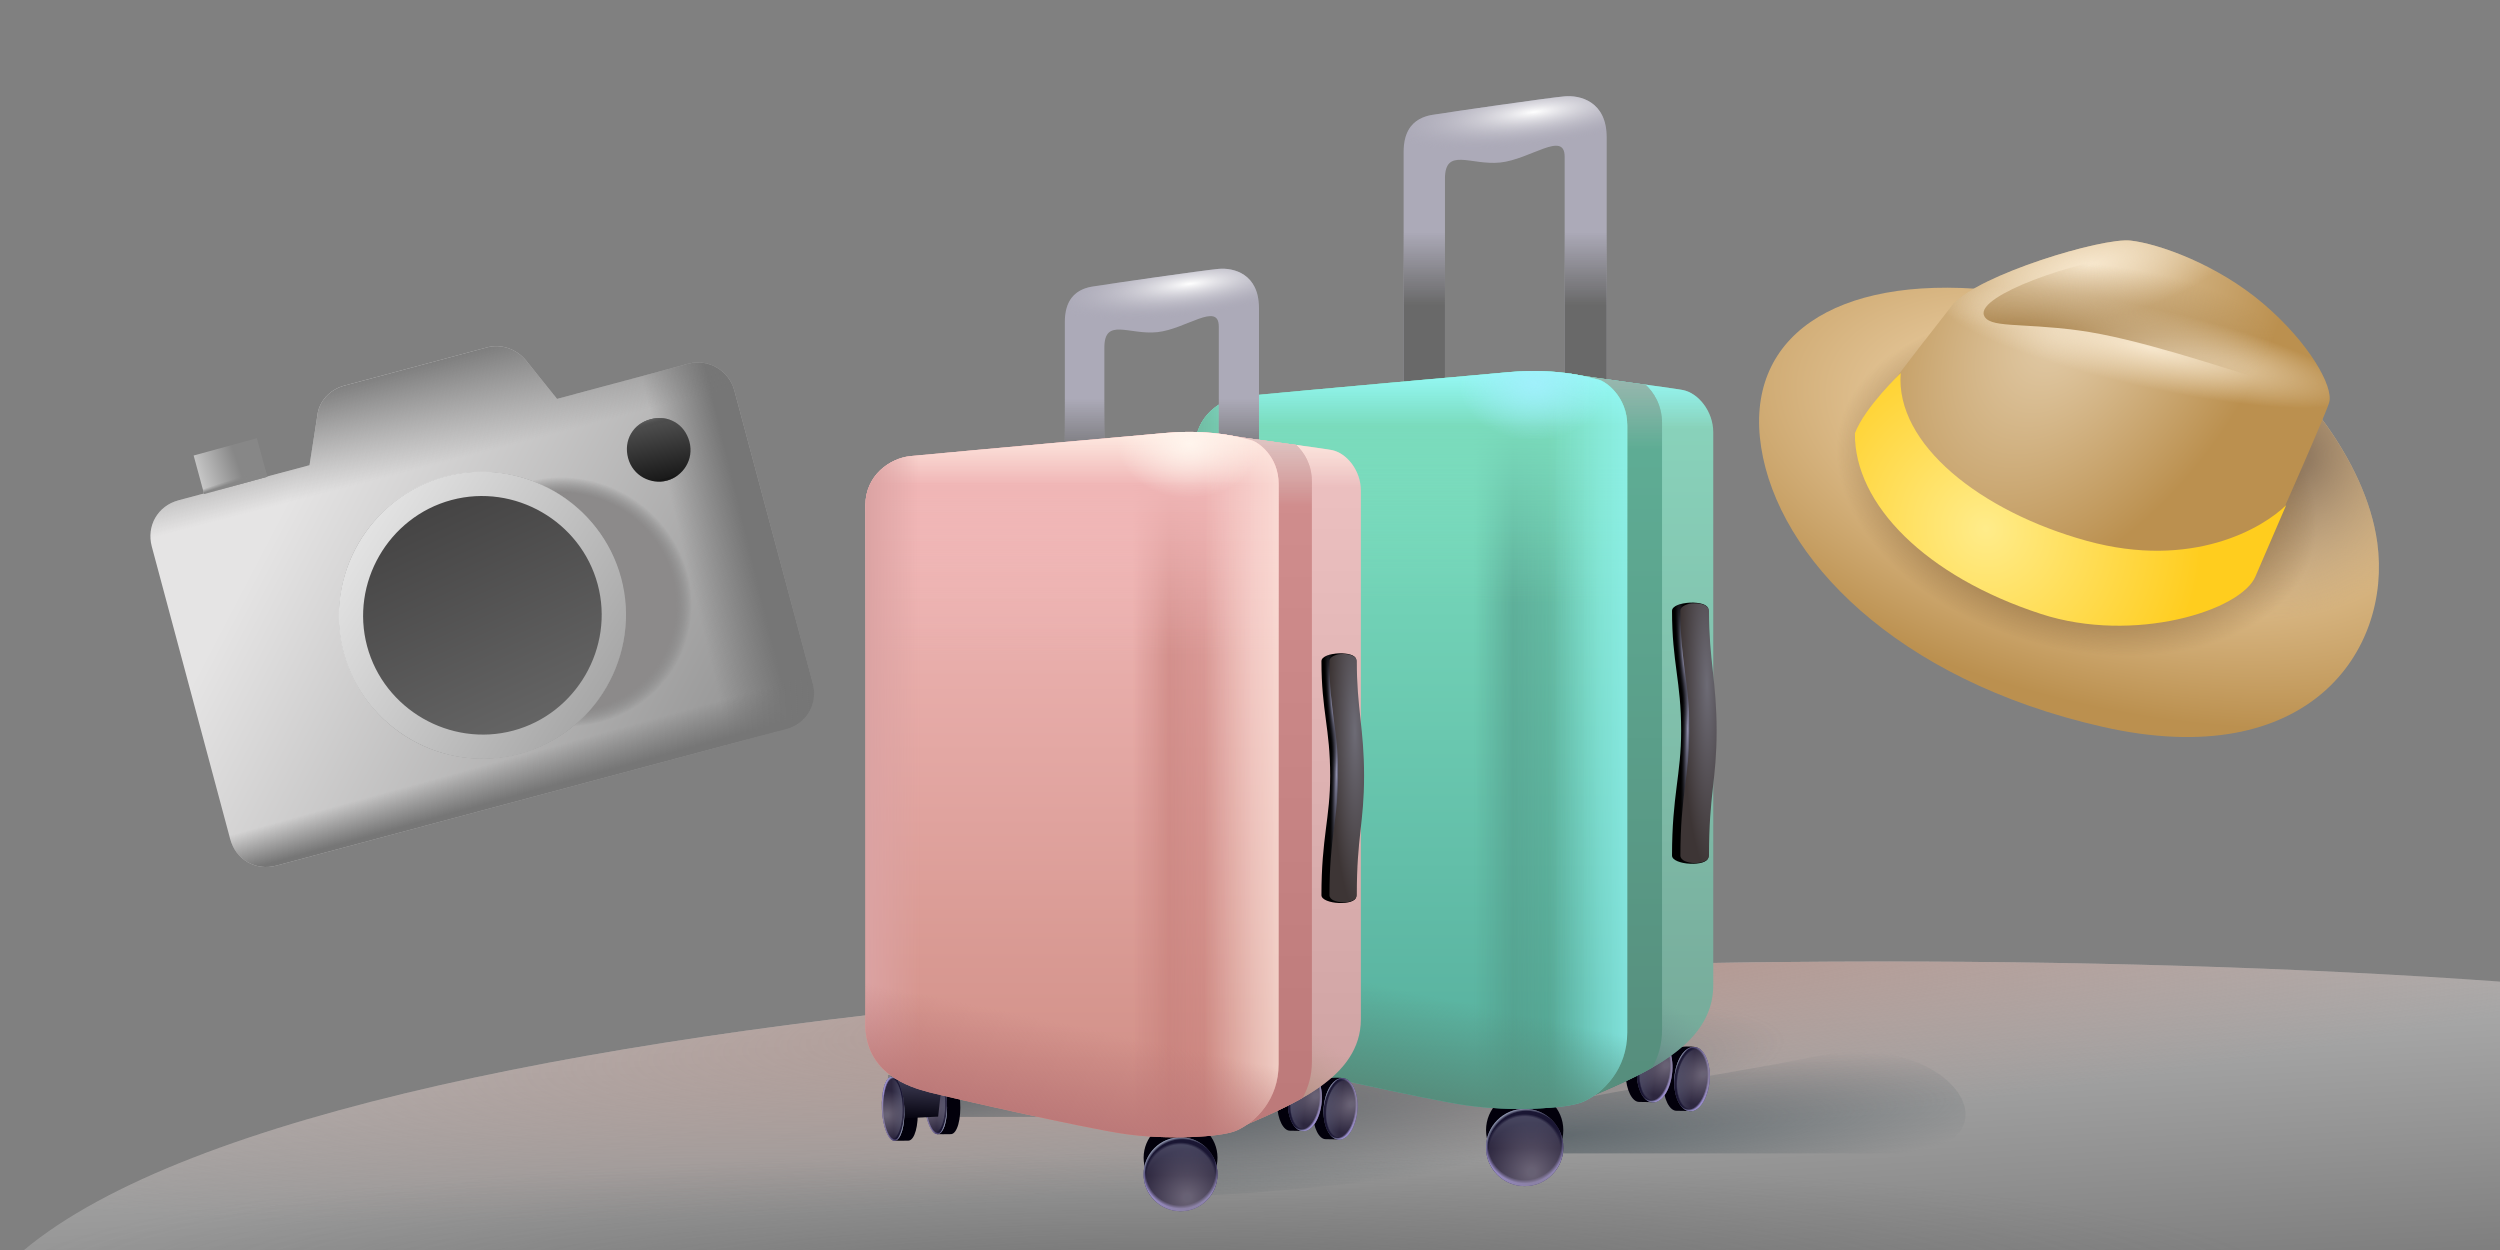 <svg viewBox="0 0 240 120" fill="none" xmlns="http://www.w3.org/2000/svg">
<rect x="0" y="0" width="240" height="120" fill="#808080" stroke="none"/>
<path d="M240 94.234C165.333 88.873 33.667 93.852 2.308 120L240 120V107.117V94.234Z" fill="url(#paint0_linear_1751_476)"/>
<path d="M240 94.234C165.333 88.873 33.667 93.852 2.308 120L240 120V107.117V94.234Z" fill="url(#paint1_radial_1751_476)"/>
<path d="M240 94.234C165.332 88.873 33.668 93.852 2.308 120L240 120V94.234Z" fill="url(#paint2_radial_1751_476)"/>
<path d="M149.166 111.046C139.917 112.548 121.168 114.77 114.805 114.77V105.784C119.021 104.415 132.94 96.411 142.484 94.357C154.415 91.79 208.122 101.472 149.166 111.046Z" fill="url(#paint3_radial_1751_476)"/>
<path d="M118.363 107.225H85.243V103.216C89.778 101.847 101.418 100.292 111.688 98.239C124.525 95.671 130.944 107.225 118.363 107.225Z" fill="url(#paint4_radial_1751_476)"/>
<path d="M181.604 110.725H147.071V106.545C151.8 105.117 163.936 103.497 174.644 101.355C188.029 98.678 194.721 110.725 181.604 110.725Z" fill="url(#paint5_radial_1751_476)"/>
<path d="M159.653 104.039C159.613 102.587 160.499 100.644 161.333 100.517C162.167 100.39 162.746 100.517 162.746 100.517L162.409 106.667C162.409 106.667 161.211 106.628 160.952 106.635C160.274 106.654 159.692 105.491 159.653 104.039Z" fill="#02000B"/>
<path d="M156.068 103.189C156.028 101.737 156.915 99.794 157.749 99.667C158.583 99.54 159.161 99.667 159.161 99.667L158.824 105.816C158.824 105.816 157.627 105.778 157.368 105.785C156.69 105.803 156.108 104.641 156.068 103.189Z" fill="#02000B"/>
<ellipse cx="162.432" cy="103.592" rx="1.697" ry="3.089" transform="rotate(4.208 162.432 103.592)" fill="url(#paint6_linear_1751_476)"/>
<ellipse cx="162.432" cy="103.592" rx="1.697" ry="3.089" transform="rotate(4.208 162.432 103.592)" fill="url(#paint7_radial_1751_476)"/>
<ellipse cx="162.432" cy="103.592" rx="1.697" ry="3.089" transform="rotate(4.208 162.432 103.592)" fill="url(#paint8_radial_1751_476)"/>
<ellipse cx="162.432" cy="103.592" rx="1.697" ry="3.089" transform="rotate(4.208 162.432 103.592)" fill="url(#paint9_radial_1751_476)"/>
<ellipse cx="162.432" cy="103.592" rx="1.697" ry="3.089" transform="rotate(4.208 162.432 103.592)" fill="url(#paint10_radial_1751_476)"/>
<ellipse cx="158.848" cy="102.741" rx="1.697" ry="3.089" transform="rotate(4.362 158.848 102.741)" fill="url(#paint11_linear_1751_476)"/>
<ellipse cx="158.848" cy="102.741" rx="1.697" ry="3.089" transform="rotate(4.362 158.848 102.741)" fill="url(#paint12_radial_1751_476)"/>
<ellipse cx="158.848" cy="102.741" rx="1.697" ry="3.089" transform="rotate(4.362 158.848 102.741)" fill="url(#paint13_radial_1751_476)"/>
<ellipse cx="158.848" cy="102.741" rx="1.697" ry="3.089" transform="rotate(4.362 158.848 102.741)" fill="url(#paint14_radial_1751_476)"/>
<ellipse cx="158.848" cy="102.741" rx="1.697" ry="3.089" transform="rotate(4.362 158.848 102.741)" fill="url(#paint15_radial_1751_476)"/>
<path d="M134.748 14.571V39.321H138.717V17.148C138.717 14.099 141.204 15.896 144.023 15.602C146.9 15.302 150.207 12.511 150.207 15.044V38.763H154.243V13.197C154.243 9.719 151.667 9.118 150.207 9.247C148.747 9.375 138.913 10.793 138.226 10.921C137.539 11.05 134.748 11.007 134.748 14.571Z" fill="#ACAAB8"/>
<path d="M134.748 14.571V39.321H138.717V17.148C138.717 14.099 141.204 15.896 144.023 15.602C146.9 15.302 150.207 12.511 150.207 15.044V38.763H154.243V13.197C154.243 9.719 151.667 9.118 150.207 9.247C148.747 9.375 138.913 10.793 138.226 10.921C137.539 11.05 134.748 11.007 134.748 14.571Z" fill="url(#paint16_radial_1751_476)"/>
<path d="M134.748 14.571V39.321H138.717V17.148C138.717 14.099 141.204 15.896 144.023 15.602C146.9 15.302 150.207 12.511 150.207 15.044V38.763H154.243V13.197C154.243 9.719 151.667 9.118 150.207 9.247C148.747 9.375 138.913 10.793 138.226 10.921C137.539 11.05 134.748 11.007 134.748 14.571Z" fill="url(#paint17_linear_1751_476)"/>
<path d="M161.577 37.45C160.418 37.219 152.339 36.209 150.746 35.871L151.615 105.755C157.553 103.22 164.473 100.527 164.473 94.588V41.506C164.473 39.478 163.025 37.74 161.577 37.45Z" fill="url(#paint18_linear_1751_476)"/>
<path d="M161.577 37.45C160.418 37.219 152.339 36.209 150.746 35.871L151.615 105.755C157.553 103.22 164.473 100.527 164.473 94.588V41.506C164.473 39.478 163.025 37.74 161.577 37.45Z" fill="url(#paint19_linear_1751_476)"/>
<path d="M161.577 37.45C160.418 37.219 152.339 36.209 150.746 35.871L151.615 105.755C157.553 103.22 164.473 100.527 164.473 94.588V41.506C164.473 39.478 163.025 37.74 161.577 37.45Z" fill="url(#paint20_linear_1751_476)"/>
<circle cx="146.369" cy="108.491" r="3.709" fill="#02000B"/>
<path d="M161.391 70.153C161.391 65.386 160.514 63.632 160.514 58.634C160.514 57.708 163.991 57.522 163.991 58.515V70.153V82.263C163.991 83.256 160.514 83.061 160.514 82.134C160.514 76.342 161.391 74.389 161.391 70.153Z" fill="black"/>
<path d="M161.391 70.153C161.391 65.386 160.514 63.632 160.514 58.634C160.514 57.708 163.991 57.522 163.991 58.515V70.153V82.263C163.991 83.256 160.514 83.061 160.514 82.134C160.514 76.342 161.391 74.389 161.391 70.153Z" fill="url(#paint21_radial_1751_476)"/>
<path d="M161.391 70.153C161.391 65.386 160.514 63.632 160.514 58.634C160.514 57.708 163.991 57.522 163.991 58.515V70.153V82.263C163.991 83.256 160.514 83.061 160.514 82.134C160.514 76.342 161.391 74.389 161.391 70.153Z" fill="url(#paint22_radial_1751_476)"/>
<path d="M162.195 70.153C162.195 65.387 161.318 63.632 161.318 58.635C161.318 57.708 164.064 57.642 164.064 58.635C164.064 63.434 164.795 65.387 164.795 70.153C164.795 74.919 164.064 76.21 164.064 82.135C164.064 83.128 161.318 83.061 161.318 82.135C161.318 76.342 162.195 74.389 162.195 70.153Z" fill="url(#paint23_radial_1751_476)"/>
<circle cx="146.369" cy="110.158" r="3.709" transform="rotate(90 146.369 110.158)" fill="url(#paint24_linear_1751_476)"/>
<circle cx="146.369" cy="110.158" r="3.709" transform="rotate(90 146.369 110.158)" fill="url(#paint25_radial_1751_476)"/>
<circle cx="146.369" cy="110.158" r="3.709" transform="rotate(90 146.369 110.158)" fill="url(#paint26_radial_1751_476)"/>
<circle cx="146.369" cy="110.158" r="3.709" transform="rotate(90 146.369 110.158)" fill="url(#paint27_radial_1751_476)"/>
<circle cx="146.369" cy="110.158" r="3.709" transform="rotate(90 146.369 110.158)" fill="url(#paint28_radial_1751_476)"/>
<path d="M124.236 102.854C124.351 104.623 123.942 106.09 123.322 106.131C122.954 106.155 121.964 106.131 121.964 106.131L121.565 99.724C121.565 99.724 122.665 99.74 122.902 99.724C123.523 99.683 124.12 101.085 124.236 102.854Z" fill="#02000B"/>
<ellipse cx="121.779" cy="102.928" rx="1.126" ry="3.21" transform="rotate(176.3 121.779 102.928)" fill="url(#paint29_linear_1751_476)"/>
<ellipse cx="121.779" cy="102.928" rx="1.126" ry="3.21" transform="rotate(176.3 121.779 102.928)" fill="url(#paint30_radial_1751_476)"/>
<ellipse cx="121.779" cy="102.928" rx="1.126" ry="3.21" transform="rotate(176.3 121.779 102.928)" fill="url(#paint31_radial_1751_476)"/>
<ellipse cx="121.779" cy="102.928" rx="1.126" ry="3.21" transform="rotate(176.3 121.779 102.928)" fill="url(#paint32_radial_1751_476)"/>
<ellipse cx="121.779" cy="102.928" rx="1.126" ry="3.21" transform="rotate(176.3 121.779 102.928)" fill="url(#paint33_radial_1751_476)"/>
<path d="M121.949 104.715L117.985 104.907L117.34 101.137L122.388 100.788L121.949 104.715Z" fill="url(#paint34_linear_1751_476)"/>
<path d="M119.963 103.506C120.079 105.276 119.67 106.743 119.049 106.783C118.682 106.807 117.691 106.784 117.691 106.784L117.293 100.377C117.293 100.377 118.393 100.392 118.63 100.377C119.25 100.336 119.847 101.737 119.963 103.506Z" fill="#02000B"/>
<path d="M157.963 36.925C157.71 36.89 157.451 36.855 157.189 36.819C154.578 36.462 151.64 36.061 150.746 35.871L151.615 105.755C151.853 105.653 152.093 105.551 152.333 105.449C154.464 104.543 156.678 103.602 158.623 102.488C159.188 101.488 159.557 100.274 159.557 98.849V40.625C159.557 38.86 158.737 37.633 157.963 36.925Z" fill="url(#paint35_linear_1751_476)"/>
<path d="M157.963 36.925C157.71 36.89 157.451 36.855 157.189 36.819C154.578 36.462 151.64 36.061 150.746 35.871L151.615 105.755C151.853 105.653 152.093 105.551 152.333 105.449C154.464 104.543 156.678 103.602 158.623 102.488C159.188 101.488 159.557 100.274 159.557 98.849V40.625C159.557 38.86 158.737 37.633 157.963 36.925Z" fill="url(#paint36_linear_1751_476)"/>
<ellipse cx="117.506" cy="103.579" rx="1.126" ry="3.21" transform="rotate(177.351 117.506 103.579)" fill="url(#paint37_linear_1751_476)"/>
<ellipse cx="117.506" cy="103.579" rx="1.126" ry="3.21" transform="rotate(177.351 117.506 103.579)" fill="url(#paint38_radial_1751_476)"/>
<ellipse cx="117.506" cy="103.579" rx="1.126" ry="3.21" transform="rotate(177.351 117.506 103.579)" fill="url(#paint39_radial_1751_476)"/>
<ellipse cx="117.506" cy="103.579" rx="1.126" ry="3.21" transform="rotate(177.351 117.506 103.579)" fill="url(#paint40_radial_1751_476)"/>
<ellipse cx="117.506" cy="103.579" rx="1.126" ry="3.21" transform="rotate(177.351 117.506 103.579)" fill="url(#paint41_radial_1751_476)"/>
<path d="M144.848 35.726C140.908 36.074 126.43 37.368 119.284 38.044C117.176 38.243 114.722 39.999 114.722 42.968V95.109C114.722 100.034 119.14 101.409 121.095 101.916C123.05 102.423 136.747 105.539 140.793 106.117C144.848 106.696 150.424 106.479 152.017 105.755C153.929 104.885 156.218 102.641 156.218 99.092V40.868C156.218 38.044 154.117 36.595 153.466 36.45C152.814 36.306 149.772 35.292 144.848 35.726Z" fill="url(#paint42_linear_1751_476)"/>
<path d="M144.848 35.726C140.908 36.074 126.43 37.368 119.284 38.044C117.176 38.243 114.722 39.999 114.722 42.968V95.109C114.722 100.034 119.14 101.409 121.095 101.916C123.05 102.423 136.747 105.539 140.793 106.117C144.848 106.696 150.424 106.479 152.017 105.755C153.929 104.885 156.218 102.641 156.218 99.092V40.868C156.218 38.044 154.117 36.595 153.466 36.45C152.814 36.306 149.772 35.292 144.848 35.726Z" fill="url(#paint43_linear_1751_476)"/>
<path d="M144.848 35.726C140.908 36.074 126.43 37.368 119.284 38.044C117.176 38.243 114.722 39.999 114.722 42.968V95.109C114.722 100.034 119.14 101.409 121.095 101.916C123.05 102.423 136.747 105.539 140.793 106.117C144.848 106.696 150.424 106.479 152.017 105.755C153.929 104.885 156.218 102.641 156.218 99.092V40.868C156.218 38.044 154.117 36.595 153.466 36.45C152.814 36.306 149.772 35.292 144.848 35.726Z" fill="url(#paint44_linear_1751_476)"/>
<path d="M144.848 35.726C140.908 36.074 126.43 37.368 119.284 38.044C117.176 38.243 114.722 39.999 114.722 42.968V95.109C114.722 100.034 119.14 101.409 121.095 101.916C123.05 102.423 136.747 105.539 140.793 106.117C144.848 106.696 150.424 106.479 152.017 105.755C153.929 104.885 156.218 102.641 156.218 99.092V40.868C156.218 38.044 154.117 36.595 153.466 36.45C152.814 36.306 149.772 35.292 144.848 35.726Z" fill="url(#paint45_linear_1751_476)"/>
<path d="M144.848 35.726C140.908 36.074 126.43 37.368 119.284 38.044C117.176 38.243 114.722 39.999 114.722 42.968V95.109C114.722 100.034 119.14 101.409 121.095 101.916C123.05 102.423 136.747 105.539 140.793 106.117C144.848 106.696 150.424 106.479 152.017 105.755C153.929 104.885 156.218 102.641 156.218 99.092V40.868C156.218 38.044 154.117 36.595 153.466 36.45C152.814 36.306 149.772 35.292 144.848 35.726Z" fill="url(#paint46_linear_1751_476)"/>
<path d="M144.848 35.726C140.908 36.074 126.43 37.368 119.284 38.044C117.176 38.243 114.722 39.999 114.722 42.968V95.109C114.722 100.034 119.14 101.409 121.095 101.916C123.05 102.423 136.747 105.539 140.793 106.117C144.848 106.696 150.424 106.479 152.017 105.755C153.929 104.885 156.218 102.641 156.218 99.092V40.868C156.218 38.044 154.117 36.595 153.466 36.45C152.814 36.306 149.772 35.292 144.848 35.726Z" fill="url(#paint47_radial_1751_476)"/>
<path d="M144.848 35.726C140.908 36.074 126.43 37.368 119.284 38.044C117.176 38.243 114.722 39.999 114.722 42.968V95.109C114.722 100.034 119.14 101.409 121.095 101.916C123.05 102.423 136.747 105.539 140.793 106.117C144.848 106.696 150.424 106.479 152.017 105.755C153.929 104.885 156.218 102.641 156.218 99.092V40.868C156.218 38.044 154.117 36.595 153.466 36.45C152.814 36.306 149.772 35.292 144.848 35.726Z" fill="url(#paint48_linear_1751_476)"/>
<path d="M144.848 35.726C140.908 36.074 126.43 37.368 119.284 38.044C117.176 38.243 114.722 39.999 114.722 42.968V95.109C114.722 100.034 119.14 101.409 121.095 101.916C123.05 102.423 136.747 105.539 140.793 106.117C144.848 106.696 150.424 106.479 152.017 105.755C153.929 104.885 156.218 102.641 156.218 99.092V40.868C156.218 38.044 154.117 36.595 153.466 36.45C152.814 36.306 149.772 35.292 144.848 35.726Z" fill="url(#paint49_linear_1751_476)"/>
<path d="M126.035 106.88C125.997 105.491 126.845 103.634 127.642 103.513C128.439 103.391 128.992 103.513 128.992 103.513L128.67 109.392C128.67 109.392 127.525 109.355 127.277 109.362C126.629 109.38 126.073 108.268 126.035 106.88Z" fill="#02000B"/>
<path d="M122.608 106.066C122.57 104.677 123.417 102.82 124.215 102.698C125.012 102.577 125.565 102.698 125.565 102.698L125.242 108.578C125.242 108.578 124.098 108.541 123.85 108.548C123.202 108.565 122.646 107.454 122.608 106.066Z" fill="#02000B"/>
<ellipse cx="128.693" cy="106.451" rx="1.622" ry="2.954" transform="rotate(4.208 128.693 106.451)" fill="url(#paint50_linear_1751_476)"/>
<ellipse cx="128.693" cy="106.451" rx="1.622" ry="2.954" transform="rotate(4.208 128.693 106.451)" fill="url(#paint51_radial_1751_476)"/>
<ellipse cx="128.693" cy="106.451" rx="1.622" ry="2.954" transform="rotate(4.208 128.693 106.451)" fill="url(#paint52_radial_1751_476)"/>
<ellipse cx="128.693" cy="106.451" rx="1.622" ry="2.954" transform="rotate(4.208 128.693 106.451)" fill="url(#paint53_radial_1751_476)"/>
<ellipse cx="128.693" cy="106.451" rx="1.622" ry="2.954" transform="rotate(4.208 128.693 106.451)" fill="url(#paint54_radial_1751_476)"/>
<ellipse cx="125.266" cy="105.638" rx="1.622" ry="2.954" transform="rotate(4.362 125.266 105.638)" fill="url(#paint55_linear_1751_476)"/>
<ellipse cx="125.266" cy="105.638" rx="1.622" ry="2.954" transform="rotate(4.362 125.266 105.638)" fill="url(#paint56_radial_1751_476)"/>
<ellipse cx="125.266" cy="105.638" rx="1.622" ry="2.954" transform="rotate(4.362 125.266 105.638)" fill="url(#paint57_radial_1751_476)"/>
<ellipse cx="125.266" cy="105.638" rx="1.622" ry="2.954" transform="rotate(4.362 125.266 105.638)" fill="url(#paint58_radial_1751_476)"/>
<ellipse cx="125.266" cy="105.638" rx="1.622" ry="2.954" transform="rotate(4.362 125.266 105.638)" fill="url(#paint59_radial_1751_476)"/>
<path d="M102.224 30.902V46.668H106.019V33.366C106.019 30.451 108.397 32.169 111.092 31.888C113.843 31.601 117.004 28.932 117.004 31.354V46.135H120.863V29.588C120.863 26.263 118.4 25.688 117.004 25.811C115.608 25.934 106.206 27.289 105.549 27.413C104.892 27.536 102.224 27.495 102.224 30.902Z" fill="#ACAAB8"/>
<path d="M102.224 30.902V46.668H106.019V33.366C106.019 30.451 108.397 32.169 111.092 31.888C113.843 31.601 117.004 28.932 117.004 31.354V46.135H120.863V29.588C120.863 26.263 118.4 25.688 117.004 25.811C115.608 25.934 106.206 27.289 105.549 27.413C104.892 27.536 102.224 27.495 102.224 30.902Z" fill="url(#paint60_radial_1751_476)"/>
<path d="M102.224 30.902V46.668H106.019V33.366C106.019 30.451 108.397 32.169 111.092 31.888C113.843 31.601 117.004 28.932 117.004 31.354V46.135H120.863V29.588C120.863 26.263 118.4 25.688 117.004 25.811C115.608 25.934 106.206 27.289 105.549 27.413C104.892 27.536 102.224 27.495 102.224 30.902Z" fill="url(#paint61_linear_1751_476)"/>
<path d="M127.874 43.214C126.766 42.992 119.042 42.027 117.519 41.704L118.35 108.519C124.027 106.096 130.644 103.52 130.644 97.843V47.091C130.644 45.152 129.259 43.491 127.874 43.214Z" fill="url(#paint62_linear_1751_476)"/>
<path d="M127.874 43.214C126.766 42.992 119.042 42.027 117.519 41.704L118.35 108.519C124.027 106.096 130.644 103.52 130.644 97.843V47.091C130.644 45.152 129.259 43.491 127.874 43.214Z" fill="url(#paint63_linear_1751_476)"/>
<path d="M127.874 43.214C126.766 42.992 119.042 42.027 117.519 41.704L118.35 108.519C124.027 106.096 130.644 103.52 130.644 97.843V47.091C130.644 45.152 129.259 43.491 127.874 43.214Z" fill="url(#paint64_linear_1751_476)"/>
<circle cx="113.334" cy="111.136" r="3.546" fill="#02000B"/>
<path d="M127.697 74.481C127.697 69.924 126.858 68.247 126.858 63.469C126.858 62.583 130.183 62.405 130.183 63.355V74.482V86.06C130.183 87.009 126.858 86.823 126.858 85.937C126.858 80.399 127.697 78.532 127.697 74.481Z" fill="black"/>
<path d="M127.697 74.481C127.697 69.924 126.858 68.247 126.858 63.469C126.858 62.583 130.183 62.405 130.183 63.355V74.482V86.06C130.183 87.009 126.858 86.823 126.858 85.937C126.858 80.399 127.697 78.532 127.697 74.481Z" fill="url(#paint65_radial_1751_476)"/>
<path d="M127.697 74.481C127.697 69.924 126.858 68.247 126.858 63.469C126.858 62.583 130.183 62.405 130.183 63.355V74.482V86.06C130.183 87.009 126.858 86.823 126.858 85.937C126.858 80.399 127.697 78.532 127.697 74.481Z" fill="url(#paint66_radial_1751_476)"/>
<path d="M128.466 74.48C128.466 69.923 127.627 68.246 127.627 63.468C127.627 62.581 130.252 62.519 130.252 63.468C130.252 68.056 130.951 69.924 130.951 74.48C130.951 79.037 130.252 80.271 130.252 85.936C130.252 86.885 127.627 86.822 127.627 85.936C127.627 80.398 128.466 78.531 128.466 74.48Z" fill="url(#paint67_radial_1751_476)"/>
<circle cx="113.334" cy="112.729" r="3.546" transform="rotate(90 113.334 112.729)" fill="url(#paint68_linear_1751_476)"/>
<circle cx="113.334" cy="112.729" r="3.546" transform="rotate(90 113.334 112.729)" fill="url(#paint69_radial_1751_476)"/>
<circle cx="113.334" cy="112.729" r="3.546" transform="rotate(90 113.334 112.729)" fill="url(#paint70_radial_1751_476)"/>
<circle cx="113.334" cy="112.729" r="3.546" transform="rotate(90 113.334 112.729)" fill="url(#paint71_radial_1751_476)"/>
<circle cx="113.334" cy="112.729" r="3.546" transform="rotate(90 113.334 112.729)" fill="url(#paint72_radial_1751_476)"/>
<path d="M92.173 105.746C92.284 107.437 91.892 108.84 91.299 108.879C90.948 108.902 90.001 108.879 90.001 108.879L89.62 102.753C89.62 102.753 90.671 102.768 90.898 102.753C91.492 102.714 92.062 104.054 92.173 105.746Z" fill="#02000B"/>
<ellipse cx="89.824" cy="105.817" rx="1.077" ry="3.069" transform="rotate(176.3 89.824 105.817)" fill="url(#paint73_linear_1751_476)"/>
<ellipse cx="89.824" cy="105.817" rx="1.077" ry="3.069" transform="rotate(176.3 89.824 105.817)" fill="url(#paint74_radial_1751_476)"/>
<ellipse cx="89.824" cy="105.817" rx="1.077" ry="3.069" transform="rotate(176.3 89.824 105.817)" fill="url(#paint75_radial_1751_476)"/>
<ellipse cx="89.824" cy="105.817" rx="1.077" ry="3.069" transform="rotate(176.3 89.824 105.817)" fill="url(#paint76_radial_1751_476)"/>
<ellipse cx="89.824" cy="105.817" rx="1.077" ry="3.069" transform="rotate(176.3 89.824 105.817)" fill="url(#paint77_radial_1751_476)"/>
<path d="M88.088 106.37C88.198 108.061 87.807 109.464 87.214 109.503C86.863 109.526 85.916 109.503 85.916 109.503L85.535 103.377C85.535 103.377 86.586 103.392 86.813 103.377C87.406 103.338 87.977 104.678 88.088 106.37Z" fill="#02000B"/>
<path d="M90.061 107.196L86.271 107.379L85.655 103.775L90.48 103.44L90.061 107.196Z" fill="url(#paint78_linear_1751_476)"/>
<ellipse cx="85.739" cy="106.44" rx="1.077" ry="3.069" transform="rotate(177.351 85.739 106.44)" fill="url(#paint79_linear_1751_476)"/>
<ellipse cx="85.739" cy="106.44" rx="1.077" ry="3.069" transform="rotate(177.351 85.739 106.44)" fill="url(#paint80_radial_1751_476)"/>
<ellipse cx="85.739" cy="106.44" rx="1.077" ry="3.069" transform="rotate(177.351 85.739 106.44)" fill="url(#paint81_radial_1751_476)"/>
<ellipse cx="85.739" cy="106.44" rx="1.077" ry="3.069" transform="rotate(177.351 85.739 106.44)" fill="url(#paint82_radial_1751_476)"/>
<ellipse cx="85.739" cy="106.44" rx="1.077" ry="3.069" transform="rotate(177.351 85.739 106.44)" fill="url(#paint83_radial_1751_476)"/>
<path d="M124.419 42.711C124.177 42.678 123.93 42.644 123.679 42.61C121.183 42.269 118.374 41.885 117.519 41.704L118.35 108.519C118.578 108.422 118.807 108.325 119.037 108.227C121.074 107.361 123.191 106.461 125.05 105.395C125.59 104.439 125.943 103.278 125.943 101.916V46.248C125.943 44.562 125.16 43.388 124.419 42.711Z" fill="url(#paint84_linear_1751_476)"/>
<path d="M124.419 42.711C124.177 42.678 123.93 42.644 123.679 42.61C121.183 42.269 118.374 41.885 117.519 41.704L118.35 108.519C118.578 108.422 118.807 108.325 119.037 108.227C121.074 107.361 123.191 106.461 125.05 105.395C125.59 104.439 125.943 103.278 125.943 101.916V46.248C125.943 44.562 125.16 43.388 124.419 42.711Z" fill="url(#paint85_linear_1751_476)"/>
<path d="M111.88 41.567C108.114 41.899 94.27 43.136 87.439 43.782C85.423 43.973 83.077 45.652 83.077 48.49V98.342C83.077 103.05 87.3 104.366 89.17 104.851C91.039 105.335 104.135 108.314 108.003 108.866C111.88 109.42 117.211 109.213 118.735 108.52C120.563 107.689 122.751 105.543 122.751 102.15V46.483C122.751 43.782 120.743 42.397 120.119 42.259C119.496 42.12 116.588 41.151 111.88 41.567Z" fill="url(#paint86_linear_1751_476)"/>
<path d="M111.88 41.567C108.114 41.899 94.27 43.136 87.439 43.782C85.423 43.973 83.077 45.652 83.077 48.49V98.342C83.077 103.05 87.3 104.366 89.17 104.851C91.039 105.335 104.135 108.314 108.003 108.866C111.88 109.42 117.211 109.213 118.735 108.52C120.563 107.689 122.751 105.543 122.751 102.15V46.483C122.751 43.782 120.743 42.397 120.119 42.259C119.496 42.12 116.588 41.151 111.88 41.567Z" fill="url(#paint87_linear_1751_476)"/>
<path d="M111.88 41.567C108.114 41.899 94.27 43.136 87.439 43.782C85.423 43.973 83.077 45.652 83.077 48.49V98.342C83.077 103.05 87.3 104.366 89.17 104.851C91.039 105.335 104.135 108.314 108.003 108.866C111.88 109.42 117.211 109.213 118.735 108.52C120.563 107.689 122.751 105.543 122.751 102.15V46.483C122.751 43.782 120.743 42.397 120.119 42.259C119.496 42.12 116.588 41.151 111.88 41.567Z" fill="url(#paint88_linear_1751_476)"/>
<path d="M111.88 41.567C108.114 41.899 94.27 43.136 87.439 43.782C85.423 43.973 83.077 45.652 83.077 48.49V98.342C83.077 103.05 87.3 104.366 89.17 104.851C91.039 105.335 104.135 108.314 108.003 108.866C111.88 109.42 117.211 109.213 118.735 108.52C120.563 107.689 122.751 105.543 122.751 102.15V46.483C122.751 43.782 120.743 42.397 120.119 42.259C119.496 42.12 116.588 41.151 111.88 41.567Z" fill="url(#paint89_linear_1751_476)"/>
<path d="M111.88 41.567C108.114 41.899 94.27 43.136 87.439 43.782C85.423 43.973 83.077 45.652 83.077 48.49V98.342C83.077 103.05 87.3 104.366 89.17 104.851C91.039 105.335 104.135 108.314 108.003 108.866C111.88 109.42 117.211 109.213 118.735 108.52C120.563 107.689 122.751 105.543 122.751 102.15V46.483C122.751 43.782 120.743 42.397 120.119 42.259C119.496 42.12 116.588 41.151 111.88 41.567Z" fill="url(#paint90_linear_1751_476)"/>
<path d="M111.88 41.567C108.114 41.899 94.27 43.136 87.439 43.782C85.423 43.973 83.077 45.652 83.077 48.49V98.342C83.077 103.05 87.3 104.366 89.17 104.851C91.039 105.335 104.135 108.314 108.003 108.866C111.88 109.42 117.211 109.213 118.735 108.52C120.563 107.689 122.751 105.543 122.751 102.15V46.483C122.751 43.782 120.743 42.397 120.119 42.259C119.496 42.12 116.588 41.151 111.88 41.567Z" fill="url(#paint91_radial_1751_476)"/>
<path d="M111.88 41.567C108.114 41.899 94.27 43.136 87.439 43.782C85.423 43.973 83.077 45.652 83.077 48.49V98.342C83.077 103.05 87.3 104.366 89.17 104.851C91.039 105.335 104.135 108.314 108.003 108.866C111.88 109.42 117.211 109.213 118.735 108.52C120.563 107.689 122.751 105.543 122.751 102.15V46.483C122.751 43.782 120.743 42.397 120.119 42.259C119.496 42.12 116.588 41.151 111.88 41.567Z" fill="url(#paint92_linear_1751_476)"/>
<path d="M111.88 41.567C108.114 41.899 94.27 43.136 87.439 43.782C85.423 43.973 83.077 45.652 83.077 48.49V98.342C83.077 103.05 87.3 104.366 89.17 104.851C91.039 105.335 104.135 108.314 108.003 108.866C111.88 109.42 117.211 109.213 118.735 108.52C120.563 107.689 122.751 105.543 122.751 102.15V46.483C122.751 43.782 120.743 42.397 120.119 42.259C119.496 42.12 116.588 41.151 111.88 41.567Z" fill="url(#paint93_linear_1751_476)"/>
<path d="M169.072 42.952C167.424 32.418 176.071 26.403 191.014 27.826L216.842 33.693C220.17 36.419 227.105 43.92 228.223 52.123C229.62 62.376 221.708 74.292 201.824 69.77C181.941 65.247 170.719 53.485 169.072 42.952Z" fill="url(#paint94_radial_1751_476)"/>
<path d="M169.072 42.952C167.424 32.418 176.071 26.403 191.014 27.826L216.842 33.693C220.17 36.419 227.105 43.92 228.223 52.123C229.62 62.376 221.708 74.292 201.824 69.77C181.941 65.247 170.719 53.485 169.072 42.952Z" fill="url(#paint95_radial_1751_476)"/>
<path d="M169.072 42.952C167.424 32.418 176.071 26.403 191.014 27.826L216.842 33.693C220.17 36.419 227.105 43.92 228.223 52.123C229.62 62.376 221.708 74.292 201.824 69.77C181.941 65.247 170.719 53.485 169.072 42.952Z" fill="url(#paint96_radial_1751_476)"/>
<path d="M204.543 23.096C201.844 22.785 189.923 26.379 187.473 29.225C185.962 31.148 182.561 35.514 181.037 37.602C179.133 40.212 182.214 46.085 192.124 53.671C202.034 61.258 214.678 59.036 216.804 54.36C218.915 49.631 223.23 39.868 223.596 38.652C224.054 37.133 221.681 32.898 217.257 29.135C212.833 25.371 207.243 23.407 204.543 23.096Z" fill="url(#paint97_radial_1751_476)"/>
<path d="M204.543 23.096C201.844 22.785 189.923 26.379 187.473 29.225C185.962 31.148 182.561 35.514 181.037 37.602C179.133 40.212 182.214 46.085 192.124 53.671C202.034 61.258 214.678 59.036 216.804 54.36C218.915 49.631 223.23 39.868 223.596 38.652C224.054 37.133 221.681 32.898 217.257 29.135C212.833 25.371 207.243 23.407 204.543 23.096Z" fill="url(#paint98_radial_1751_476)"/>
<path d="M204.543 23.096C201.844 22.785 189.923 26.379 187.473 29.225C185.962 31.148 182.561 35.514 181.037 37.602C179.133 40.212 182.214 46.085 192.124 53.671C202.034 61.258 214.678 59.036 216.804 54.36C218.915 49.631 223.23 39.868 223.596 38.652C224.054 37.133 221.681 32.898 217.257 29.135C212.833 25.371 207.243 23.407 204.543 23.096Z" fill="url(#paint99_radial_1751_476)"/>
<path d="M200.32 51.919C190.142 49.112 181.928 42.633 182.469 35.817C182.469 35.817 179.038 39.061 178.071 41.591C178.003 48.403 184.866 55.343 195.958 58.947C204.831 61.83 215.179 58.638 216.538 55.304L219.476 48.49C217.278 50.657 210.497 54.726 200.32 51.919Z" fill="url(#paint100_radial_1751_476)"/>
<path d="M190.452 30.245C190.887 31.521 193.874 30.969 199.479 31.709C205.085 32.449 213.212 35.248 218.006 36.688C220.223 37.354 220.189 36.929 221.384 36.292C218.783 30.512 209.747 23.968 204.41 24.527C199.072 25.087 189.811 28.362 190.452 30.245Z" fill="url(#paint101_radial_1751_476)"/>
<path d="M66.064 34.92L53.48 38.292L50.492 34.597C49.566 33.471 48.066 32.999 46.785 33.343L33.037 37.026C31.639 37.401 30.576 38.56 30.453 39.967L29.713 44.66L25.052 45.909L24.303 43.113L19.06 44.518L19.809 47.314L17.13 48.032C15.149 48.563 14.04 50.483 14.571 52.464L22.095 80.543C22.625 82.523 24.546 83.632 26.526 83.101L75.46 69.99C77.441 69.459 78.55 67.538 78.019 65.558L70.495 37.479C69.996 35.615 68.044 34.389 66.064 34.92ZM49.87 72.351C42.529 74.318 34.995 69.968 33.029 62.628C31.062 55.288 35.412 47.754 42.752 45.787C50.092 43.82 57.626 48.17 59.593 55.51C61.559 62.85 57.21 70.384 49.87 72.351Z" fill="url(#paint102_linear_1751_476)"/>
<path d="M66.064 34.92L53.48 38.292L50.492 34.597C49.566 33.471 48.066 32.999 46.785 33.343L33.037 37.026C31.639 37.401 30.576 38.56 30.453 39.967L29.713 44.66L25.052 45.909L24.303 43.113L19.06 44.518L19.809 47.314L17.13 48.032C15.149 48.563 14.04 50.483 14.571 52.464L22.095 80.543C22.625 82.523 24.546 83.632 26.526 83.101L75.46 69.99C77.441 69.459 78.55 67.538 78.019 65.558L70.495 37.479C69.996 35.615 68.044 34.389 66.064 34.92ZM49.87 72.351C42.529 74.318 34.995 69.968 33.029 62.628C31.062 55.288 35.412 47.754 42.752 45.787C50.092 43.82 57.626 48.17 59.593 55.51C61.559 62.85 57.21 70.384 49.87 72.351Z" fill="url(#paint103_linear_1751_476)"/>
<path d="M66.064 34.92L53.48 38.292L50.492 34.597C49.566 33.471 48.066 32.999 46.785 33.343L33.037 37.026C31.639 37.401 30.576 38.56 30.453 39.967L29.713 44.66L25.052 45.909L24.303 43.113L19.06 44.518L19.809 47.314L17.13 48.032C15.149 48.563 14.04 50.483 14.571 52.464L22.095 80.543C22.625 82.523 24.546 83.632 26.526 83.101L75.46 69.99C77.441 69.459 78.55 67.538 78.019 65.558L70.495 37.479C69.996 35.615 68.044 34.389 66.064 34.92ZM49.87 72.351C42.529 74.318 34.995 69.968 33.029 62.628C31.062 55.288 35.412 47.754 42.752 45.787C50.092 43.82 57.626 48.17 59.593 55.51C61.559 62.85 57.21 70.384 49.87 72.351Z" fill="url(#paint104_linear_1751_476)"/>
<path d="M66.064 34.92L53.48 38.292L50.492 34.597C49.566 33.471 48.066 32.999 46.785 33.343L33.037 37.026C31.639 37.401 30.576 38.56 30.453 39.967L29.713 44.66L25.052 45.909L24.303 43.113L19.06 44.518L19.809 47.314L17.13 48.032C15.149 48.563 14.04 50.483 14.571 52.464L22.095 80.543C22.625 82.523 24.546 83.632 26.526 83.101L75.46 69.99C77.441 69.459 78.55 67.538 78.019 65.558L70.495 37.479C69.996 35.615 68.044 34.389 66.064 34.92ZM49.87 72.351C42.529 74.318 34.995 69.968 33.029 62.628C31.062 55.288 35.412 47.754 42.752 45.787C50.092 43.82 57.626 48.17 59.593 55.51C61.559 62.85 57.21 70.384 49.87 72.351Z" fill="url(#paint105_linear_1751_476)"/>
<path d="M66.064 34.92L53.48 38.292L50.492 34.597C49.566 33.471 48.066 32.999 46.785 33.343L33.037 37.026C31.639 37.401 30.576 38.56 30.453 39.967L29.713 44.66L25.052 45.909L24.303 43.113L19.06 44.518L19.809 47.314L17.13 48.032C15.149 48.563 14.04 50.483 14.571 52.464L22.095 80.543C22.625 82.523 24.546 83.632 26.526 83.101L75.46 69.99C77.441 69.459 78.55 67.538 78.019 65.558L70.495 37.479C69.996 35.615 68.044 34.389 66.064 34.92ZM49.87 72.351C42.529 74.318 34.995 69.968 33.029 62.628C31.062 55.288 35.412 47.754 42.752 45.787C50.092 43.82 57.626 48.17 59.593 55.51C61.559 62.85 57.21 70.384 49.87 72.351Z" fill="url(#paint106_radial_1751_476)"/>
<path d="M42.74 45.744C35.446 47.698 31.03 55.346 32.985 62.64C34.939 69.934 42.587 74.35 49.881 72.395C57.175 70.441 61.591 62.793 59.636 55.499C57.682 48.205 50.034 43.789 42.74 45.744Z" fill="url(#paint107_linear_1751_476)"/>
<path d="M43.345 48.002C37.286 49.625 33.619 55.977 35.242 62.036C36.865 68.094 43.218 71.762 49.276 70.138C55.335 68.515 59.002 62.163 57.379 56.104C55.755 50.046 49.403 46.378 43.345 48.002Z" fill="url(#paint108_linear_1751_476)"/>
<path d="M60.298 43.981C60.754 45.685 62.481 46.551 64.031 46.136C65.58 45.721 66.643 44.107 66.186 42.403C65.729 40.698 64.157 39.791 62.453 40.248C60.748 40.704 59.841 42.276 60.298 43.981Z" fill="url(#paint109_linear_1751_476)"/>
<path d="M60.298 43.981C60.754 45.685 62.481 46.551 64.031 46.136C65.58 45.721 66.643 44.107 66.186 42.403C65.729 40.698 64.157 39.791 62.453 40.248C60.748 40.704 59.841 42.276 60.298 43.981Z" fill="url(#paint110_linear_1751_476)"/>
<path d="M60.298 43.981C60.754 45.685 62.481 46.551 64.031 46.136C65.58 45.721 66.643 44.107 66.186 42.403C65.729 40.698 64.157 39.791 62.453 40.248C60.748 40.704 59.841 42.276 60.298 43.981Z" fill="url(#paint111_linear_1751_476)"/>
<path d="M18.59 43.729L24.659 42.067L25.664 45.767L19.596 47.429L18.59 43.729Z" fill="url(#paint112_linear_1751_476)"/>
<path d="M18.59 43.729L24.659 42.067L25.664 45.767L19.596 47.429L18.59 43.729Z" fill="url(#paint113_linear_1751_476)"/>
<defs>
<linearGradient id="paint0_linear_1751_476" x1="112.889" y1="91.467" x2="115.326" y2="134.445" gradientUnits="userSpaceOnUse">
<stop stop-color="#BCBCBC"/>
<stop offset="0.594" stop-color="#919191"/>
<stop offset="1" stop-color="#717171"/>
</linearGradient>
<radialGradient id="paint1_radial_1751_476" cx="0" cy="0" r="1" gradientUnits="userSpaceOnUse" gradientTransform="translate(144.93 93.064) rotate(173.857) scale(157.985 17.958)">
<stop stop-color="#B4968F"/>
<stop offset="1" stop-color="#B4968F" stop-opacity="0"/>
</radialGradient>
<radialGradient id="paint2_radial_1751_476" cx="0" cy="0" r="1" gradientUnits="userSpaceOnUse" gradientTransform="translate(109.851 122.546) scale(108.242 11.805)">
<stop stop-color="#5E5E5E" stop-opacity="0.45"/>
<stop offset="1" stop-color="#5E5E5E" stop-opacity="0"/>
</radialGradient>
<radialGradient id="paint3_radial_1751_476" cx="0" cy="0" r="1" gradientUnits="userSpaceOnUse" gradientTransform="translate(116.356 107.58) rotate(-8.103) scale(55.555 8.507)">
<stop stop-color="#48555C" stop-opacity="0.7"/>
<stop offset="1" stop-color="#48555C" stop-opacity="0"/>
</radialGradient>
<radialGradient id="paint4_radial_1751_476" cx="0" cy="0" r="1" gradientUnits="userSpaceOnUse" gradientTransform="translate(87.296 105.684) rotate(-5.486) scale(45.654 6.515)">
<stop stop-color="#48555C" stop-opacity="0.7"/>
<stop offset="1" stop-color="#48555C" stop-opacity="0"/>
</radialGradient>
<radialGradient id="paint5_radial_1751_476" cx="0" cy="0" r="1" gradientUnits="userSpaceOnUse" gradientTransform="translate(149.213 109.118) rotate(-5.486) scale(47.6 6.793)">
<stop stop-color="#48555C" stop-opacity="0.7"/>
<stop offset="1" stop-color="#48555C" stop-opacity="0"/>
</radialGradient>
<linearGradient id="paint6_linear_1751_476" x1="162.49" y1="102.48" x2="158.593" y2="102.48" gradientUnits="userSpaceOnUse">
<stop stop-color="#2D273F"/>
<stop offset="0.544" stop-color="#555671"/>
<stop offset="1" stop-color="#3E3A55"/>
</linearGradient>
<radialGradient id="paint7_radial_1751_476" cx="0" cy="0" r="1" gradientUnits="userSpaceOnUse" gradientTransform="translate(162.638 103.592) rotate(93.487) scale(3.374 1.869)">
<stop offset="0.839" stop-color="#1A1633" stop-opacity="0"/>
<stop offset="0.901" stop-color="#1A1633"/>
</radialGradient>
<radialGradient id="paint8_radial_1751_476" cx="0" cy="0" r="1" gradientUnits="userSpaceOnUse" gradientTransform="translate(162.553 103.438) rotate(96.582) scale(3.701 2.095)">
<stop offset="0.828" stop-color="#C8D5EA" stop-opacity="0"/>
<stop offset="0.911" stop-color="#C8D5EA"/>
</radialGradient>
<radialGradient id="paint9_radial_1751_476" cx="0" cy="0" r="1" gradientUnits="userSpaceOnUse" gradientTransform="translate(162.247 103.592) rotate(91.932) scale(3.524 1.941)">
<stop offset="0.828" stop-color="#9A8DCE" stop-opacity="0"/>
<stop offset="0.911" stop-color="#9A8DCE"/>
</radialGradient>
<radialGradient id="paint10_radial_1751_476" cx="0" cy="0" r="1" gradientUnits="userSpaceOnUse" gradientTransform="translate(163.503 103.036) rotate(-135.29) scale(2.693 3.209)">
<stop offset="0.084" stop-color="#81798A" stop-opacity="0.7"/>
<stop offset="1" stop-color="#81798A" stop-opacity="0"/>
</radialGradient>
<linearGradient id="paint11_linear_1751_476" x1="158.906" y1="101.629" x2="155.008" y2="101.629" gradientUnits="userSpaceOnUse">
<stop stop-color="#2D273F"/>
<stop offset="0.544" stop-color="#555671"/>
<stop offset="1" stop-color="#3E3A55"/>
</linearGradient>
<radialGradient id="paint12_radial_1751_476" cx="0" cy="0" r="1" gradientUnits="userSpaceOnUse" gradientTransform="translate(159.053 102.741) rotate(93.487) scale(3.374 1.869)">
<stop offset="0.839" stop-color="#1A1633" stop-opacity="0"/>
<stop offset="0.901" stop-color="#1A1633"/>
</radialGradient>
<radialGradient id="paint13_radial_1751_476" cx="0" cy="0" r="1" gradientUnits="userSpaceOnUse" gradientTransform="translate(158.968 102.587) rotate(96.582) scale(3.701 2.095)">
<stop offset="0.828" stop-color="#C8D5EA" stop-opacity="0"/>
<stop offset="0.911" stop-color="#C8D5EA"/>
</radialGradient>
<radialGradient id="paint14_radial_1751_476" cx="0" cy="0" r="1" gradientUnits="userSpaceOnUse" gradientTransform="translate(158.663 102.741) rotate(91.932) scale(3.524 1.941)">
<stop offset="0.828" stop-color="#9A8DCE" stop-opacity="0"/>
<stop offset="0.911" stop-color="#9A8DCE"/>
</radialGradient>
<radialGradient id="paint15_radial_1751_476" cx="0" cy="0" r="1" gradientUnits="userSpaceOnUse" gradientTransform="translate(159.918 102.185) rotate(-135.29) scale(2.693 3.209)">
<stop offset="0.084" stop-color="#81798A" stop-opacity="0.7"/>
<stop offset="1" stop-color="#81798A" stop-opacity="0"/>
</radialGradient>
<radialGradient id="paint16_radial_1751_476" cx="0" cy="0" r="1" gradientUnits="userSpaceOnUse" gradientTransform="translate(147.282 10.75) rotate(173.047) scale(14.189 3.183)">
<stop stop-color="white"/>
<stop offset="1" stop-color="#ACAAB8" stop-opacity="0"/>
</radialGradient>
<linearGradient id="paint17_linear_1751_476" x1="148.656" y1="29.301" x2="148.656" y2="22.258" gradientUnits="userSpaceOnUse">
<stop stop-color="#696969"/>
<stop offset="1" stop-color="#696969" stop-opacity="0"/>
</linearGradient>
<linearGradient id="paint18_linear_1751_476" x1="157.61" y1="35.871" x2="157.61" y2="105.755" gradientUnits="userSpaceOnUse">
<stop stop-color="#8AD5BD"/>
<stop offset="1" stop-color="#75A797"/>
</linearGradient>
<linearGradient id="paint19_linear_1751_476" x1="155.183" y1="103.284" x2="159.7" y2="95.928" gradientUnits="userSpaceOnUse">
<stop stop-color="#546E6F"/>
<stop offset="1" stop-color="#6D9292" stop-opacity="0"/>
</linearGradient>
<linearGradient id="paint20_linear_1751_476" x1="157.61" y1="35.871" x2="157.61" y2="41.122" gradientUnits="userSpaceOnUse">
<stop stop-color="#97FAF8"/>
<stop offset="1" stop-color="#96FAFA" stop-opacity="0"/>
</linearGradient>
<radialGradient id="paint21_radial_1751_476" cx="0" cy="0" r="1" gradientUnits="userSpaceOnUse" gradientTransform="translate(162.049 69.073) rotate(91.406) scale(16.389 0.657)">
<stop stop-color="#A09FBF"/>
<stop offset="1" stop-opacity="0"/>
</radialGradient>
<radialGradient id="paint22_radial_1751_476" cx="0" cy="0" r="1" gradientUnits="userSpaceOnUse" gradientTransform="translate(161.61 62.917) rotate(85.089) scale(7.498 0.651)">
<stop stop-color="#A09FBF"/>
<stop offset="1" stop-opacity="0"/>
</radialGradient>
<radialGradient id="paint23_radial_1751_476" cx="0" cy="0" r="1" gradientUnits="userSpaceOnUse" gradientTransform="translate(163.877 65.731) rotate(89.076) scale(18.14 2.529)">
<stop stop-color="#6D6B75"/>
<stop offset="1" stop-color="#3D3535"/>
</radialGradient>
<linearGradient id="paint24_linear_1751_476" x1="146.495" y1="108.823" x2="137.977" y2="108.823" gradientUnits="userSpaceOnUse">
<stop stop-color="#2D273F"/>
<stop offset="0.544" stop-color="#555671"/>
<stop offset="1" stop-color="#3E3A55"/>
</linearGradient>
<radialGradient id="paint25_radial_1751_476" cx="0" cy="0" r="1" gradientUnits="userSpaceOnUse" gradientTransform="translate(146.817 110.158) rotate(96.331) scale(4.067)">
<stop offset="0.839" stop-color="#1A1633" stop-opacity="0"/>
<stop offset="0.901" stop-color="#1A1633"/>
</radialGradient>
<radialGradient id="paint26_radial_1751_476" cx="0" cy="0" r="1" gradientUnits="userSpaceOnUse" gradientTransform="translate(146.632 109.973) rotate(101.864) scale(4.51)">
<stop offset="0.828" stop-color="#C8D5EA" stop-opacity="0"/>
<stop offset="0.911" stop-color="#C8D5EA"/>
</radialGradient>
<radialGradient id="paint27_radial_1751_476" cx="0" cy="0" r="1" gradientUnits="userSpaceOnUse" gradientTransform="translate(145.964 110.158) rotate(93.514) scale(4.236)">
<stop offset="0.828" stop-color="#9A8DCE" stop-opacity="0"/>
<stop offset="0.911" stop-color="#9A8DCE"/>
</radialGradient>
<radialGradient id="paint28_radial_1751_476" cx="0" cy="0" r="1" gradientUnits="userSpaceOnUse" gradientTransform="translate(148.709 109.491) rotate(-151.466) scale(4.762)">
<stop offset="0.084" stop-color="#81798A" stop-opacity="0.7"/>
<stop offset="1" stop-color="#81798A" stop-opacity="0"/>
</radialGradient>
<linearGradient id="paint29_linear_1751_476" x1="121.817" y1="101.772" x2="119.231" y2="101.772" gradientUnits="userSpaceOnUse">
<stop stop-color="#2D273F"/>
<stop offset="0.544" stop-color="#555671"/>
<stop offset="1" stop-color="#3E3A55"/>
</linearGradient>
<radialGradient id="paint30_radial_1751_476" cx="0" cy="0" r="1" gradientUnits="userSpaceOnUse" gradientTransform="translate(121.915 102.928) rotate(92.229) scale(3.502 1.242)">
<stop offset="0.839" stop-color="#1A1633" stop-opacity="0"/>
<stop offset="0.901" stop-color="#1A1633"/>
</radialGradient>
<radialGradient id="paint31_radial_1751_476" cx="0" cy="0" r="1" gradientUnits="userSpaceOnUse" gradientTransform="translate(121.859 102.768) rotate(94.215) scale(3.831 1.395)">
<stop offset="0.828" stop-color="#C8D5EA" stop-opacity="0"/>
<stop offset="0.911" stop-color="#C8D5EA"/>
</radialGradient>
<radialGradient id="paint32_radial_1751_476" cx="0" cy="0" r="1" gradientUnits="userSpaceOnUse" gradientTransform="translate(121.656 102.928) rotate(91.234) scale(3.661 1.288)">
<stop offset="0.828" stop-color="#9A8DCE" stop-opacity="0"/>
<stop offset="0.911" stop-color="#9A8DCE"/>
</radialGradient>
<radialGradient id="paint33_radial_1751_476" cx="0" cy="0" r="1" gradientUnits="userSpaceOnUse" gradientTransform="translate(122.489 102.35) rotate(-122.827) scale(2.343 2.543)">
<stop offset="0.084" stop-color="#81798A" stop-opacity="0.7"/>
<stop offset="1" stop-color="#81798A" stop-opacity="0"/>
</radialGradient>
<linearGradient id="paint34_linear_1751_476" x1="119.875" y1="100.689" x2="119.699" y2="105.169" gradientUnits="userSpaceOnUse">
<stop stop-color="#43415A"/>
<stop offset="1" stop-color="#02000B"/>
</linearGradient>
<linearGradient id="paint35_linear_1751_476" x1="155.475" y1="35.871" x2="155.475" y2="105.755" gradientUnits="userSpaceOnUse">
<stop stop-color="#5FB097"/>
<stop offset="1" stop-color="#568D7C"/>
</linearGradient>
<linearGradient id="paint36_linear_1751_476" x1="155.475" y1="35.871" x2="155.475" y2="43.108" gradientUnits="userSpaceOnUse">
<stop stop-color="#B7BABB" stop-opacity="0.7"/>
<stop offset="1" stop-color="#B7BABB" stop-opacity="0"/>
</linearGradient>
<linearGradient id="paint37_linear_1751_476" x1="117.545" y1="102.423" x2="114.958" y2="102.423" gradientUnits="userSpaceOnUse">
<stop stop-color="#2D273F"/>
<stop offset="0.544" stop-color="#555671"/>
<stop offset="1" stop-color="#3E3A55"/>
</linearGradient>
<radialGradient id="paint38_radial_1751_476" cx="0" cy="0" r="1" gradientUnits="userSpaceOnUse" gradientTransform="translate(117.643 103.579) rotate(92.229) scale(3.502 1.242)">
<stop offset="0.839" stop-color="#1A1633" stop-opacity="0"/>
<stop offset="0.901" stop-color="#1A1633"/>
</radialGradient>
<radialGradient id="paint39_radial_1751_476" cx="0" cy="0" r="1" gradientUnits="userSpaceOnUse" gradientTransform="translate(117.586 103.418) rotate(94.215) scale(3.831 1.395)">
<stop offset="0.828" stop-color="#C8D5EA" stop-opacity="0"/>
<stop offset="0.911" stop-color="#C8D5EA"/>
</radialGradient>
<radialGradient id="paint40_radial_1751_476" cx="0" cy="0" r="1" gradientUnits="userSpaceOnUse" gradientTransform="translate(117.384 103.579) rotate(91.234) scale(3.661 1.288)">
<stop offset="0.828" stop-color="#9A8DCE" stop-opacity="0"/>
<stop offset="0.911" stop-color="#9A8DCE"/>
</radialGradient>
<radialGradient id="paint41_radial_1751_476" cx="0" cy="0" r="1" gradientUnits="userSpaceOnUse" gradientTransform="translate(118.217 103.001) rotate(-122.827) scale(2.343 2.543)">
<stop offset="0.084" stop-color="#81798A" stop-opacity="0.7"/>
<stop offset="1" stop-color="#81798A" stop-opacity="0"/>
</radialGradient>
<linearGradient id="paint42_linear_1751_476" x1="135.47" y1="35.619" x2="135.47" y2="106.448" gradientUnits="userSpaceOnUse">
<stop stop-color="#7EE2C2"/>
<stop offset="1" stop-color="#55AD9C"/>
</linearGradient>
<linearGradient id="paint43_linear_1751_476" x1="138.129" y1="60.493" x2="155.22" y2="60.493" gradientUnits="userSpaceOnUse">
<stop offset="0.195" stop-color="#519A87" stop-opacity="0"/>
<stop offset="0.417" stop-color="#519987" stop-opacity="0.6"/>
<stop offset="0.653" stop-color="#519A87" stop-opacity="0.4"/>
<stop offset="0.898" stop-color="#519A87" stop-opacity="0"/>
</linearGradient>
<linearGradient id="paint44_linear_1751_476" x1="135.47" y1="40.361" x2="135.47" y2="58.031" gradientUnits="userSpaceOnUse">
<stop stop-color="#7ADBBC"/>
<stop offset="1" stop-color="#7ADABC" stop-opacity="0"/>
</linearGradient>
<linearGradient id="paint45_linear_1751_476" x1="135.47" y1="35.619" x2="135.47" y2="40.94" gradientUnits="userSpaceOnUse">
<stop stop-color="#97FAF8"/>
<stop offset="1" stop-color="#96FAFA" stop-opacity="0"/>
</linearGradient>
<linearGradient id="paint46_linear_1751_476" x1="160.289" y1="49.486" x2="148.702" y2="49.486" gradientUnits="userSpaceOnUse">
<stop stop-color="#96FAFA"/>
<stop offset="1" stop-color="#96FAFA" stop-opacity="0"/>
</linearGradient>
<radialGradient id="paint47_radial_1751_476" cx="0" cy="0" r="1" gradientUnits="userSpaceOnUse" gradientTransform="translate(147.254 36.74) rotate(180) scale(7.242 5.504)">
<stop stop-color="#A0F0FB"/>
<stop offset="1" stop-color="#A0EFFB" stop-opacity="0"/>
</radialGradient>
<linearGradient id="paint48_linear_1751_476" x1="114.722" y1="67.011" x2="120.169" y2="67.011" gradientUnits="userSpaceOnUse">
<stop stop-color="#71BBA3"/>
<stop offset="1" stop-color="#71BBA3" stop-opacity="0"/>
</linearGradient>
<linearGradient id="paint49_linear_1751_476" x1="128.135" y1="103.944" x2="130.163" y2="94.095" gradientUnits="userSpaceOnUse">
<stop stop-color="#568C7B"/>
<stop offset="1" stop-color="#568C7B" stop-opacity="0"/>
</linearGradient>
<linearGradient id="paint50_linear_1751_476" x1="128.748" y1="105.388" x2="125.022" y2="105.388" gradientUnits="userSpaceOnUse">
<stop stop-color="#2D273F"/>
<stop offset="0.544" stop-color="#555671"/>
<stop offset="1" stop-color="#3E3A55"/>
</linearGradient>
<radialGradient id="paint51_radial_1751_476" cx="0" cy="0" r="1" gradientUnits="userSpaceOnUse" gradientTransform="translate(128.889 106.452) rotate(93.487) scale(3.226 1.787)">
<stop offset="0.839" stop-color="#1A1633" stop-opacity="0"/>
<stop offset="0.901" stop-color="#1A1633"/>
</radialGradient>
<radialGradient id="paint52_radial_1751_476" cx="0" cy="0" r="1" gradientUnits="userSpaceOnUse" gradientTransform="translate(128.808 106.304) rotate(96.582) scale(3.538 2.003)">
<stop offset="0.828" stop-color="#C8D5EA" stop-opacity="0"/>
<stop offset="0.911" stop-color="#C8D5EA"/>
</radialGradient>
<radialGradient id="paint53_radial_1751_476" cx="0" cy="0" r="1" gradientUnits="userSpaceOnUse" gradientTransform="translate(128.516 106.452) rotate(91.932) scale(3.369 1.855)">
<stop offset="0.828" stop-color="#9A8DCE" stop-opacity="0"/>
<stop offset="0.911" stop-color="#9A8DCE"/>
</radialGradient>
<radialGradient id="paint54_radial_1751_476" cx="0" cy="0" r="1" gradientUnits="userSpaceOnUse" gradientTransform="translate(129.716 105.92) rotate(-135.29) scale(2.575 3.068)">
<stop offset="0.084" stop-color="#81798A" stop-opacity="0.7"/>
<stop offset="1" stop-color="#81798A" stop-opacity="0"/>
</radialGradient>
<linearGradient id="paint55_linear_1751_476" x1="125.321" y1="104.575" x2="121.595" y2="104.575" gradientUnits="userSpaceOnUse">
<stop stop-color="#2D273F"/>
<stop offset="0.544" stop-color="#555671"/>
<stop offset="1" stop-color="#3E3A55"/>
</linearGradient>
<radialGradient id="paint56_radial_1751_476" cx="0" cy="0" r="1" gradientUnits="userSpaceOnUse" gradientTransform="translate(125.462 105.638) rotate(93.487) scale(3.226 1.787)">
<stop offset="0.839" stop-color="#1A1633" stop-opacity="0"/>
<stop offset="0.901" stop-color="#1A1633"/>
</radialGradient>
<radialGradient id="paint57_radial_1751_476" cx="0" cy="0" r="1" gradientUnits="userSpaceOnUse" gradientTransform="translate(125.381 105.491) rotate(96.582) scale(3.538 2.003)">
<stop offset="0.828" stop-color="#C8D5EA" stop-opacity="0"/>
<stop offset="0.911" stop-color="#C8D5EA"/>
</radialGradient>
<radialGradient id="paint58_radial_1751_476" cx="0" cy="0" r="1" gradientUnits="userSpaceOnUse" gradientTransform="translate(125.089 105.638) rotate(91.932) scale(3.369 1.855)">
<stop offset="0.828" stop-color="#9A8DCE" stop-opacity="0"/>
<stop offset="0.911" stop-color="#9A8DCE"/>
</radialGradient>
<radialGradient id="paint59_radial_1751_476" cx="0" cy="0" r="1" gradientUnits="userSpaceOnUse" gradientTransform="translate(126.289 105.107) rotate(-135.29) scale(2.575 3.068)">
<stop offset="0.084" stop-color="#81798A" stop-opacity="0.7"/>
<stop offset="1" stop-color="#81798A" stop-opacity="0"/>
</radialGradient>
<radialGradient id="paint60_radial_1751_476" cx="0" cy="0" r="1" gradientUnits="userSpaceOnUse" gradientTransform="translate(114.207 27.249) rotate(173.047) scale(13.566 3.043)">
<stop stop-color="white"/>
<stop offset="1" stop-color="#ACAAB8" stop-opacity="0"/>
</radialGradient>
<linearGradient id="paint61_linear_1751_476" x1="115.521" y1="44.985" x2="115.521" y2="38.252" gradientUnits="userSpaceOnUse">
<stop stop-color="#696969"/>
<stop offset="1" stop-color="#696969" stop-opacity="0"/>
</linearGradient>
<linearGradient id="paint62_linear_1751_476" x1="124.081" y1="41.704" x2="124.081" y2="108.519" gradientUnits="userSpaceOnUse">
<stop stop-color="#EEC2C2"/>
<stop offset="1" stop-color="#CDA1A1"/>
</linearGradient>
<linearGradient id="paint63_linear_1751_476" x1="121.761" y1="106.157" x2="126.08" y2="99.124" gradientUnits="userSpaceOnUse">
<stop stop-color="#A58370"/>
<stop offset="1" stop-color="#BDA094" stop-opacity="0"/>
</linearGradient>
<linearGradient id="paint64_linear_1751_476" x1="124.081" y1="41.704" x2="124.081" y2="46.724" gradientUnits="userSpaceOnUse">
<stop stop-color="#FFECE3"/>
<stop offset="1" stop-color="#FFECE3" stop-opacity="0"/>
</linearGradient>
<radialGradient id="paint65_radial_1751_476" cx="0" cy="0" r="1" gradientUnits="userSpaceOnUse" gradientTransform="translate(128.326 73.449) rotate(91.406) scale(15.669 0.628)">
<stop stop-color="#A09FBF"/>
<stop offset="1" stop-opacity="0"/>
</radialGradient>
<radialGradient id="paint66_radial_1751_476" cx="0" cy="0" r="1" gradientUnits="userSpaceOnUse" gradientTransform="translate(127.907 67.563) rotate(85.089) scale(7.169 0.622)">
<stop stop-color="#A09FBF"/>
<stop offset="1" stop-opacity="0"/>
</radialGradient>
<radialGradient id="paint67_radial_1751_476" cx="0" cy="0" r="1" gradientUnits="userSpaceOnUse" gradientTransform="translate(130.074 70.252) rotate(89.076) scale(17.344 2.418)">
<stop stop-color="#6D6B75"/>
<stop offset="1" stop-color="#3D3535"/>
</radialGradient>
<linearGradient id="paint68_linear_1751_476" x1="113.455" y1="111.453" x2="105.311" y2="111.453" gradientUnits="userSpaceOnUse">
<stop stop-color="#2D273F"/>
<stop offset="0.544" stop-color="#555671"/>
<stop offset="1" stop-color="#3E3A55"/>
</linearGradient>
<radialGradient id="paint69_radial_1751_476" cx="0" cy="0" r="1" gradientUnits="userSpaceOnUse" gradientTransform="translate(113.763 112.729) rotate(96.331) scale(3.889)">
<stop offset="0.839" stop-color="#1A1633" stop-opacity="0"/>
<stop offset="0.901" stop-color="#1A1633"/>
</radialGradient>
<radialGradient id="paint70_radial_1751_476" cx="0" cy="0" r="1" gradientUnits="userSpaceOnUse" gradientTransform="translate(113.586 112.552) rotate(101.864) scale(4.312)">
<stop offset="0.828" stop-color="#C8D5EA" stop-opacity="0"/>
<stop offset="0.911" stop-color="#C8D5EA"/>
</radialGradient>
<radialGradient id="paint71_radial_1751_476" cx="0" cy="0" r="1" gradientUnits="userSpaceOnUse" gradientTransform="translate(112.948 112.729) rotate(93.514) scale(4.05)">
<stop offset="0.828" stop-color="#9A8DCE" stop-opacity="0"/>
<stop offset="0.911" stop-color="#9A8DCE"/>
</radialGradient>
<radialGradient id="paint72_radial_1751_476" cx="0" cy="0" r="1" gradientUnits="userSpaceOnUse" gradientTransform="translate(115.571 112.091) rotate(-151.466) scale(4.553)">
<stop offset="0.084" stop-color="#81798A" stop-opacity="0.7"/>
<stop offset="1" stop-color="#81798A" stop-opacity="0"/>
</radialGradient>
<linearGradient id="paint73_linear_1751_476" x1="89.861" y1="104.712" x2="87.388" y2="104.712" gradientUnits="userSpaceOnUse">
<stop stop-color="#2D273F"/>
<stop offset="0.544" stop-color="#555671"/>
<stop offset="1" stop-color="#3E3A55"/>
</linearGradient>
<radialGradient id="paint74_radial_1751_476" cx="0" cy="0" r="1" gradientUnits="userSpaceOnUse" gradientTransform="translate(89.954 105.817) rotate(92.229) scale(3.348 1.187)">
<stop offset="0.839" stop-color="#1A1633" stop-opacity="0"/>
<stop offset="0.901" stop-color="#1A1633"/>
</radialGradient>
<radialGradient id="paint75_radial_1751_476" cx="0" cy="0" r="1" gradientUnits="userSpaceOnUse" gradientTransform="translate(89.9 105.663) rotate(94.215) scale(3.662 1.334)">
<stop offset="0.828" stop-color="#C8D5EA" stop-opacity="0"/>
<stop offset="0.911" stop-color="#C8D5EA"/>
</radialGradient>
<radialGradient id="paint76_radial_1751_476" cx="0" cy="0" r="1" gradientUnits="userSpaceOnUse" gradientTransform="translate(89.707 105.817) rotate(91.234) scale(3.5 1.232)">
<stop offset="0.828" stop-color="#9A8DCE" stop-opacity="0"/>
<stop offset="0.911" stop-color="#9A8DCE"/>
</radialGradient>
<radialGradient id="paint77_radial_1751_476" cx="0" cy="0" r="1" gradientUnits="userSpaceOnUse" gradientTransform="translate(90.503 105.264) rotate(-122.827) scale(2.24 2.432)">
<stop offset="0.084" stop-color="#81798A" stop-opacity="0.7"/>
<stop offset="1" stop-color="#81798A" stop-opacity="0"/>
</radialGradient>
<linearGradient id="paint78_linear_1751_476" x1="88.078" y1="103.346" x2="87.91" y2="107.629" gradientUnits="userSpaceOnUse">
<stop stop-color="#43415A"/>
<stop offset="1" stop-color="#02000B"/>
</linearGradient>
<linearGradient id="paint79_linear_1751_476" x1="85.776" y1="105.335" x2="83.303" y2="105.335" gradientUnits="userSpaceOnUse">
<stop stop-color="#2D273F"/>
<stop offset="0.544" stop-color="#555671"/>
<stop offset="1" stop-color="#3E3A55"/>
</linearGradient>
<radialGradient id="paint80_radial_1751_476" cx="0" cy="0" r="1" gradientUnits="userSpaceOnUse" gradientTransform="translate(85.869 106.44) rotate(92.229) scale(3.348 1.187)">
<stop offset="0.839" stop-color="#1A1633" stop-opacity="0"/>
<stop offset="0.901" stop-color="#1A1633"/>
</radialGradient>
<radialGradient id="paint81_radial_1751_476" cx="0" cy="0" r="1" gradientUnits="userSpaceOnUse" gradientTransform="translate(85.815 106.286) rotate(94.215) scale(3.662 1.334)">
<stop offset="0.828" stop-color="#C8D5EA" stop-opacity="0"/>
<stop offset="0.911" stop-color="#C8D5EA"/>
</radialGradient>
<radialGradient id="paint82_radial_1751_476" cx="0" cy="0" r="1" gradientUnits="userSpaceOnUse" gradientTransform="translate(85.621 106.44) rotate(91.234) scale(3.5 1.232)">
<stop offset="0.828" stop-color="#9A8DCE" stop-opacity="0"/>
<stop offset="0.911" stop-color="#9A8DCE"/>
</radialGradient>
<radialGradient id="paint83_radial_1751_476" cx="0" cy="0" r="1" gradientUnits="userSpaceOnUse" gradientTransform="translate(86.418 105.887) rotate(-122.827) scale(2.24 2.432)">
<stop offset="0.084" stop-color="#81798A" stop-opacity="0.7"/>
<stop offset="1" stop-color="#81798A" stop-opacity="0"/>
</radialGradient>
<linearGradient id="paint84_linear_1751_476" x1="122.04" y1="41.704" x2="122.04" y2="108.519" gradientUnits="userSpaceOnUse">
<stop stop-color="#D28F8F"/>
<stop offset="1" stop-color="#BC7979"/>
</linearGradient>
<linearGradient id="paint85_linear_1751_476" x1="122.04" y1="41.704" x2="122.04" y2="48.623" gradientUnits="userSpaceOnUse">
<stop stop-color="#E5E1DE" stop-opacity="0.7"/>
<stop offset="1" stop-color="#E5E1DE" stop-opacity="0"/>
</linearGradient>
<linearGradient id="paint86_linear_1751_476" x1="102.914" y1="41.464" x2="102.914" y2="109.183" gradientUnits="userSpaceOnUse">
<stop stop-color="#F4BDBD"/>
<stop offset="1" stop-color="#CF8D84"/>
</linearGradient>
<linearGradient id="paint87_linear_1751_476" x1="105.456" y1="65.246" x2="121.796" y2="65.246" gradientUnits="userSpaceOnUse">
<stop offset="0.195" stop-color="#C57C78" stop-opacity="0"/>
<stop offset="0.417" stop-color="#C57C78" stop-opacity="0.6"/>
<stop offset="0.653" stop-color="#C57C78" stop-opacity="0.4"/>
<stop offset="0.898" stop-color="#C57C78" stop-opacity="0"/>
</linearGradient>
<linearGradient id="paint88_linear_1751_476" x1="102.914" y1="45.998" x2="102.914" y2="62.892" gradientUnits="userSpaceOnUse">
<stop stop-color="#F0B6B6"/>
<stop offset="1" stop-color="#F0B6B6" stop-opacity="0"/>
</linearGradient>
<linearGradient id="paint89_linear_1751_476" x1="102.914" y1="41.464" x2="102.914" y2="46.552" gradientUnits="userSpaceOnUse">
<stop stop-color="#FFECE3"/>
<stop offset="1" stop-color="#FFECE3" stop-opacity="0"/>
</linearGradient>
<linearGradient id="paint90_linear_1751_476" x1="126.643" y1="54.722" x2="115.565" y2="54.722" gradientUnits="userSpaceOnUse">
<stop stop-color="#FFECE3"/>
<stop offset="1" stop-color="#FFECE3" stop-opacity="0"/>
</linearGradient>
<radialGradient id="paint91_radial_1751_476" cx="0" cy="0" r="1" gradientUnits="userSpaceOnUse" gradientTransform="translate(114.18 42.536) rotate(180) scale(6.924 5.262)">
<stop stop-color="#FFF5ED"/>
<stop offset="1" stop-color="#FFF5ED" stop-opacity="0"/>
</radialGradient>
<linearGradient id="paint92_linear_1751_476" x1="83.077" y1="71.478" x2="88.285" y2="71.478" gradientUnits="userSpaceOnUse">
<stop stop-color="#DBA2A2"/>
<stop offset="1" stop-color="#DBA2A2" stop-opacity="0"/>
</linearGradient>
<linearGradient id="paint93_linear_1751_476" x1="95.901" y1="106.789" x2="97.84" y2="97.373" gradientUnits="userSpaceOnUse">
<stop stop-color="#BB7878"/>
<stop offset="1" stop-color="#BB7878" stop-opacity="0"/>
</linearGradient>
<radialGradient id="paint94_radial_1751_476" cx="0" cy="0" r="1" gradientUnits="userSpaceOnUse" gradientTransform="translate(202.839 43.084) rotate(-165.391) scale(50.028 24.554)">
<stop stop-color="#FFE9C8"/>
<stop offset="1" stop-color="#BB904F"/>
</radialGradient>
<radialGradient id="paint95_radial_1751_476" cx="0" cy="0" r="1" gradientUnits="userSpaceOnUse" gradientTransform="translate(220.054 43.888) rotate(126.68) scale(15.814 14.666)">
<stop offset="0.114" stop-color="#937B61"/>
<stop offset="1" stop-color="#B09473" stop-opacity="0"/>
</radialGradient>
<radialGradient id="paint96_radial_1751_476" cx="0" cy="0" r="1" gradientUnits="userSpaceOnUse" gradientTransform="translate(199.369 46.717) rotate(15.392) scale(23.47 15.587)">
<stop offset="0.425" stop-color="#6A471D"/>
<stop offset="1" stop-color="#6A471D" stop-opacity="0"/>
</radialGradient>
<radialGradient id="paint97_radial_1751_476" cx="0" cy="0" r="1" gradientUnits="userSpaceOnUse" gradientTransform="translate(198.256 30.735) rotate(124.064) scale(30.175 18.558)">
<stop stop-color="#E4CEAC"/>
<stop offset="1" stop-color="#BB904F"/>
</radialGradient>
<radialGradient id="paint98_radial_1751_476" cx="0" cy="0" r="1" gradientUnits="userSpaceOnUse" gradientTransform="translate(206.155 33.335) rotate(-167.345) scale(20.613 3.795)">
<stop stop-color="#F7E7CD"/>
<stop offset="1" stop-color="#F7E7CD" stop-opacity="0"/>
</radialGradient>
<radialGradient id="paint99_radial_1751_476" cx="0" cy="0" r="1" gradientUnits="userSpaceOnUse" gradientTransform="translate(200.574 25.484) rotate(167.075) scale(14.909 5.364)">
<stop stop-color="#F7E7CD"/>
<stop offset="1" stop-color="#F7E7CD" stop-opacity="0"/>
</radialGradient>
<radialGradient id="paint100_radial_1751_476" cx="0" cy="0" r="1" gradientUnits="userSpaceOnUse" gradientTransform="translate(190.635 50.765) rotate(142.004) scale(20.43 21.249)">
<stop stop-color="#FFEC8A"/>
<stop offset="1" stop-color="#FFCD1E"/>
</radialGradient>
<radialGradient id="paint101_radial_1751_476" cx="0" cy="0" r="1" gradientUnits="userSpaceOnUse" gradientTransform="translate(193.963 32.591) rotate(0.788) scale(24.416 7.66)">
<stop stop-color="#A37C44"/>
<stop offset="1" stop-color="#A37C44" stop-opacity="0"/>
</radialGradient>
<linearGradient id="paint102_linear_1751_476" x1="28.014" y1="47.065" x2="77.038" y2="72.718" gradientUnits="userSpaceOnUse">
<stop stop-color="#E5E4E4"/>
<stop offset="1" stop-color="#8B8B8B"/>
</linearGradient>
<linearGradient id="paint103_linear_1751_476" x1="31.862" y1="43.569" x2="67.634" y2="34.859" gradientUnits="userSpaceOnUse">
<stop offset="0.831" stop-color="#767676" stop-opacity="0"/>
<stop offset="1" stop-color="#767676"/>
</linearGradient>
<linearGradient id="paint104_linear_1751_476" x1="41.948" y1="61.947" x2="46.553" y2="78.688" gradientUnits="userSpaceOnUse">
<stop offset="0.709" stop-color="#767676" stop-opacity="0"/>
<stop offset="0.918" stop-color="#767676"/>
</linearGradient>
<linearGradient id="paint105_linear_1751_476" x1="41.948" y1="61.947" x2="33.69" y2="30.011" gradientUnits="userSpaceOnUse">
<stop offset="0.51" stop-color="#767676" stop-opacity="0"/>
<stop offset="0.829" stop-color="#767676"/>
</linearGradient>
<radialGradient id="paint106_radial_1751_476" cx="0" cy="0" r="1" gradientUnits="userSpaceOnUse" gradientTransform="translate(54.174 57.77) rotate(111.575) scale(23.719 24.508)">
<stop offset="0.441" stop-color="#8C8A8A"/>
<stop offset="0.503" stop-color="#767676" stop-opacity="0"/>
</radialGradient>
<linearGradient id="paint107_linear_1751_476" x1="29.414" y1="49.315" x2="62.495" y2="69.965" gradientUnits="userSpaceOnUse">
<stop stop-color="#EFEFEF"/>
<stop offset="1" stop-color="#9B9B9B"/>
</linearGradient>
<linearGradient id="paint108_linear_1751_476" x1="32.661" y1="51.019" x2="43.769" y2="75.06" gradientUnits="userSpaceOnUse">
<stop stop-color="#434242"/>
<stop offset="1" stop-color="#676767"/>
</linearGradient>
<linearGradient id="paint109_linear_1751_476" x1="62.317" y1="40.81" x2="63.404" y2="46.533" gradientUnits="userSpaceOnUse">
<stop stop-color="#4D4D4D"/>
<stop offset="1" stop-color="#151515"/>
</linearGradient>
<linearGradient id="paint110_linear_1751_476" x1="63.689" y1="45.931" x2="63.788" y2="46.3" gradientUnits="userSpaceOnUse">
<stop stop-opacity="0"/>
<stop offset="1" stop-color="#333333"/>
</linearGradient>
<linearGradient id="paint111_linear_1751_476" x1="62.453" y1="40.248" x2="62.632" y2="40.917" gradientUnits="userSpaceOnUse">
<stop stop-color="#616161"/>
<stop offset="1" stop-color="#414141" stop-opacity="0"/>
</linearGradient>
<linearGradient id="paint112_linear_1751_476" x1="19.049" y1="47.81" x2="25.696" y2="45.536" gradientUnits="userSpaceOnUse">
<stop stop-color="#D2D2D2"/>
<stop offset="0.664" stop-color="#878787"/>
</linearGradient>
<linearGradient id="paint113_linear_1751_476" x1="21.283" y1="44.487" x2="22.067" y2="46.853" gradientUnits="userSpaceOnUse">
<stop offset="0.709" stop-color="#878787" stop-opacity="0"/>
<stop offset="0.856" stop-color="#878787"/>
</linearGradient>
</defs>
</svg>
